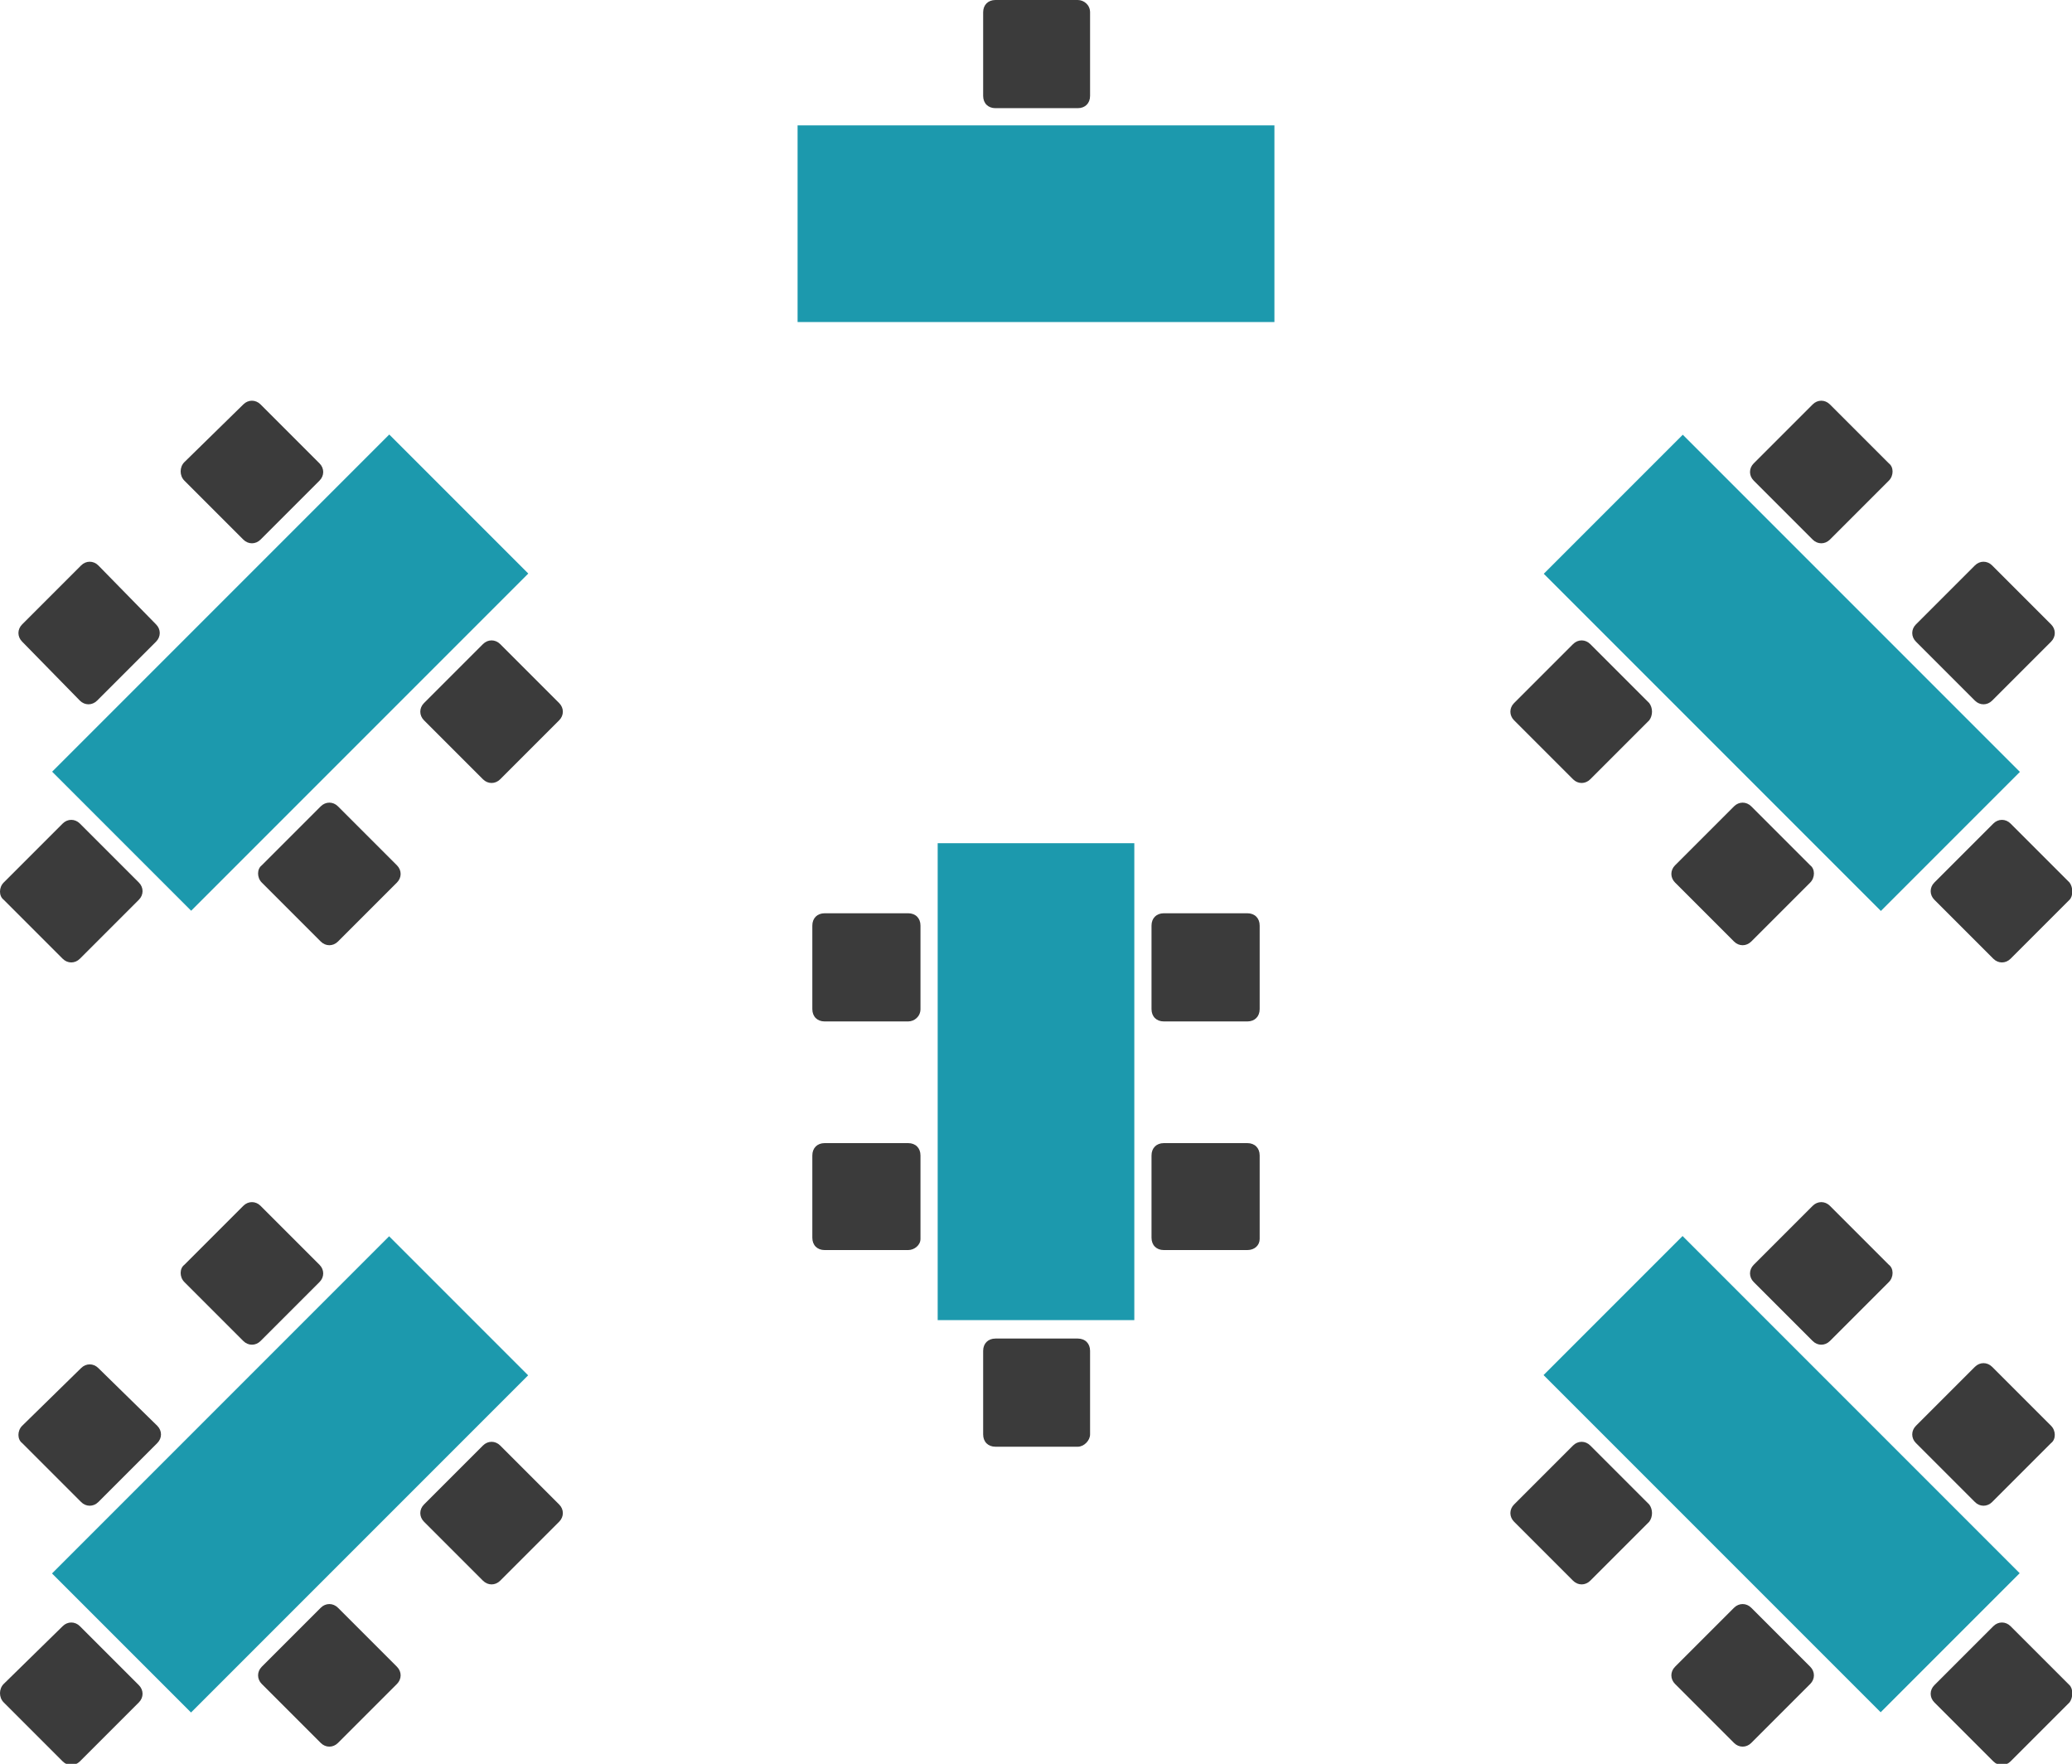 <?xml version="1.0" encoding="utf-8"?>
<!-- Generator: Adobe Illustrator 15.1.0, SVG Export Plug-In . SVG Version: 6.00 Build 0)  -->
<!DOCTYPE svg PUBLIC "-//W3C//DTD SVG 1.1//EN" "http://www.w3.org/Graphics/SVG/1.1/DTD/svg11.dtd">
<svg version="1.1" id="Layer_1" xmlns="http://www.w3.org/2000/svg" xmlns:xlink="http://www.w3.org/1999/xlink" x="0px" y="0px"
	 width="168.6px" height="143.5px" viewBox="0 0 168.6 143.5" enable-background="new 0 0 168.6 143.5" xml:space="preserve">
<rect x="76.3" y="68.6" fill="#1C99AD" width="16" height="38.8"/>
<g>
	<defs>
		<rect id="SVGID_1_" width="168.6" height="143.5"/>
	</defs>
	<clipPath id="SVGID_2_">
		<use xlink:href="#SVGID_1_"  overflow="visible"/>
	</clipPath>
	<path clip-path="url(#SVGID_2_)" fill="#3B3B3B" d="M73.9,83.1h-6.8c-0.6,0-1-0.4-1-1v-6.8c0-0.6,0.4-1,1-1h6.8c0.6,0,1,0.4,1,1
		v6.8C74.9,82.7,74.4,83.1,73.9,83.1"/>
	<path clip-path="url(#SVGID_2_)" fill="#3B3B3B" d="M73.9,101.7h-6.8c-0.6,0-1-0.4-1-1V94c0-0.6,0.4-1,1-1h6.8c0.6,0,1,0.4,1,1v6.8
		C74.9,101.3,74.4,101.7,73.9,101.7"/>
	<path clip-path="url(#SVGID_2_)" fill="#3B3B3B" d="M101.5,83.1h-6.8c-0.6,0-1-0.4-1-1v-6.8c0-0.6,0.4-1,1-1h6.8c0.6,0,1,0.4,1,1
		v6.8C102.5,82.7,102.1,83.1,101.5,83.1"/>
	<path clip-path="url(#SVGID_2_)" fill="#3B3B3B" d="M101.5,101.7h-6.8c-0.6,0-1-0.4-1-1V94c0-0.6,0.4-1,1-1h6.8c0.6,0,1,0.4,1,1
		v6.8C102.5,101.3,102.1,101.7,101.5,101.7"/>
	<path clip-path="url(#SVGID_2_)" fill="#3B3B3B" d="M87.7,117.7h-6.7c-0.6,0-1-0.4-1-1v-6.8c0-0.6,0.4-1,1-1h6.7c0.6,0,1,0.4,1,1
		v6.8C88.7,117.2,88.2,117.7,87.7,117.7"/>
	<rect x="64.9" y="10.2" clip-path="url(#SVGID_2_)" fill="#1C99AD" width="38.8" height="16"/>
	<path clip-path="url(#SVGID_2_)" fill="#3B3B3B" d="M88.7,1v6.8c0,0.6-0.4,1-1,1h-6.7c-0.6,0-1-0.4-1-1V1c0-0.6,0.4-1,1-1h6.7
		C88.2,0,88.7,0.4,88.7,1"/>
	
		<rect x="137" y="35.3" transform="matrix(0.707 -0.707 0.707 0.707 3.801 118.582)" clip-path="url(#SVGID_2_)" fill="#1C99AD" width="16" height="38.8"/>
	<path clip-path="url(#SVGID_2_)" fill="#3B3B3B" d="M134.2,58.6l-4.8,4.8c-0.4,0.4-1,0.4-1.4,0l-4.8-4.8c-0.4-0.4-0.4-1,0-1.4
		l4.8-4.8c0.4-0.4,1-0.4,1.4,0l4.8,4.8C134.5,57.6,134.5,58.2,134.2,58.6"/>
	<path clip-path="url(#SVGID_2_)" fill="#3B3B3B" d="M147.3,71.8l-4.8,4.8c-0.4,0.4-1,0.4-1.4,0l-4.8-4.8c-0.4-0.4-0.4-1,0-1.4
		l4.8-4.8c0.4-0.4,1-0.4,1.4,0l4.8,4.8C147.7,70.7,147.7,71.4,147.3,71.8"/>
	<path clip-path="url(#SVGID_2_)" fill="#3B3B3B" d="M153.7,39.1l-4.8,4.8c-0.4,0.4-1,0.4-1.4,0l-4.8-4.8c-0.4-0.4-0.4-1,0-1.4
		l4.8-4.8c0.4-0.4,1-0.4,1.4,0l4.8,4.8C154.1,38,154.1,38.7,153.7,39.1"/>
	<path clip-path="url(#SVGID_2_)" fill="#3B3B3B" d="M166.9,52.2l-4.8,4.8c-0.4,0.4-1,0.4-1.4,0l-4.8-4.8c-0.4-0.4-0.4-1,0-1.4
		l4.8-4.8c0.4-0.4,1-0.4,1.4,0l4.8,4.8C167.3,51.2,167.3,51.8,166.9,52.2"/>
	<path clip-path="url(#SVGID_2_)" fill="#3B3B3B" d="M168.4,73.2l-4.8,4.8c-0.4,0.4-1,0.4-1.4,0l-4.8-4.8c-0.4-0.4-0.4-1,0-1.4
		l4.8-4.8c0.4-0.4,1-0.4,1.4,0l4.8,4.8C168.7,72.2,168.7,72.9,168.4,73.2"/>
	
		<rect x="137" y="100.5" transform="matrix(0.707 -0.707 0.707 0.707 -42.313 137.676)" clip-path="url(#SVGID_2_)" fill="#1C99AD" width="16" height="38.8"/>
	<path clip-path="url(#SVGID_2_)" fill="#3B3B3B" d="M134.2,123.8l-4.8,4.8c-0.4,0.4-1,0.4-1.4,0l-4.8-4.8c-0.4-0.4-0.4-1,0-1.4
		l4.8-4.8c0.4-0.4,1-0.4,1.4,0l4.8,4.8C134.5,122.8,134.5,123.4,134.2,123.8"/>
	<path clip-path="url(#SVGID_2_)" fill="#3B3B3B" d="M147.3,137l-4.8,4.8c-0.4,0.4-1,0.4-1.4,0l-4.8-4.8c-0.4-0.4-0.4-1,0-1.4
		l4.8-4.8c0.4-0.4,1-0.4,1.4,0l4.8,4.8C147.7,136,147.7,136.6,147.3,137"/>
	<path clip-path="url(#SVGID_2_)" fill="#3B3B3B" d="M153.7,104.3l-4.8,4.8c-0.4,0.4-1,0.4-1.4,0l-4.8-4.8c-0.4-0.4-0.4-1,0-1.4
		l4.8-4.8c0.4-0.4,1-0.4,1.4,0l4.8,4.8C154.1,103.2,154.1,103.9,153.7,104.3"/>
	<path clip-path="url(#SVGID_2_)" fill="#3B3B3B" d="M166.9,117.4l-4.8,4.8c-0.4,0.4-1,0.4-1.4,0l-4.8-4.8c-0.4-0.4-0.4-1,0-1.4
		l4.8-4.8c0.4-0.4,1-0.4,1.4,0l4.8,4.8C167.3,116.4,167.3,117.1,166.9,117.4"/>
	<path clip-path="url(#SVGID_2_)" fill="#3B3B3B" d="M168.4,138.5l-4.8,4.8c-0.4,0.4-1,0.4-1.4,0l-4.8-4.8c-0.4-0.4-0.4-1,0-1.4
		l4.8-4.8c0.4-0.4,1-0.4,1.4,0l4.8,4.8C168.7,137.4,168.7,138.1,168.4,138.5"/>
	
		<rect x="15.6" y="35.3" transform="matrix(-0.707 -0.707 0.707 -0.707 1.627 110.08)" clip-path="url(#SVGID_2_)" fill="#1C99AD" width="16" height="38.8"/>
	<path clip-path="url(#SVGID_2_)" fill="#3B3B3B" d="M34.5,58.6l4.8,4.8c0.4,0.4,1,0.4,1.4,0l4.8-4.8c0.4-0.4,0.4-1,0-1.4l-4.8-4.8
		c-0.4-0.4-1-0.4-1.4,0l-4.8,4.8C34.1,57.6,34.1,58.2,34.5,58.6"/>
	<path clip-path="url(#SVGID_2_)" fill="#3B3B3B" d="M21.3,71.8l4.8,4.8c0.4,0.4,1,0.4,1.4,0l4.8-4.8c0.4-0.4,0.4-1,0-1.4l-4.8-4.8
		c-0.4-0.4-1-0.4-1.4,0l-4.8,4.8C20.9,70.7,20.9,71.4,21.3,71.8"/>
	<path clip-path="url(#SVGID_2_)" fill="#3B3B3B" d="M15,39.1l4.8,4.8c0.4,0.4,1,0.4,1.4,0l4.8-4.8c0.4-0.4,0.4-1,0-1.4l-4.8-4.8
		c-0.4-0.4-1-0.4-1.4,0L15,37.6C14.6,38,14.6,38.7,15,39.1"/>
	<path clip-path="url(#SVGID_2_)" fill="#3B3B3B" d="M1.8,52.2L6.5,57c0.4,0.4,1,0.4,1.4,0l4.8-4.8c0.4-0.4,0.4-1,0-1.4L8,46
		c-0.4-0.4-1-0.4-1.4,0l-4.8,4.8C1.4,51.2,1.4,51.8,1.8,52.2"/>
	<path clip-path="url(#SVGID_2_)" fill="#3B3B3B" d="M0.3,73.2L5.1,78c0.4,0.4,1,0.4,1.4,0l4.8-4.8c0.4-0.4,0.4-1,0-1.4l-4.8-4.8
		c-0.4-0.4-1-0.4-1.4,0l-4.8,4.8C-0.1,72.2-0.1,72.9,0.3,73.2"/>
	
		<rect x="15.6" y="100.5" transform="matrix(-0.707 -0.707 0.707 -0.707 -44.481 221.405)" clip-path="url(#SVGID_2_)" fill="#1C99AD" width="16" height="38.8"/>
	<path clip-path="url(#SVGID_2_)" fill="#3B3B3B" d="M34.5,123.8l4.8,4.8c0.4,0.4,1,0.4,1.4,0l4.8-4.8c0.4-0.4,0.4-1,0-1.4l-4.8-4.8
		c-0.4-0.4-1-0.4-1.4,0l-4.8,4.8C34.1,122.8,34.1,123.4,34.5,123.8"/>
	<path clip-path="url(#SVGID_2_)" fill="#3B3B3B" d="M21.3,137l4.8,4.8c0.4,0.4,1,0.4,1.4,0l4.8-4.8c0.4-0.4,0.4-1,0-1.4l-4.8-4.8
		c-0.4-0.4-1-0.4-1.4,0l-4.8,4.8C20.9,136,20.9,136.6,21.3,137"/>
	<path clip-path="url(#SVGID_2_)" fill="#3B3B3B" d="M15,104.3l4.8,4.8c0.4,0.4,1,0.4,1.4,0l4.8-4.8c0.4-0.4,0.4-1,0-1.4l-4.8-4.8
		c-0.4-0.4-1-0.4-1.4,0l-4.8,4.8C14.6,103.2,14.6,103.9,15,104.3"/>
	<path clip-path="url(#SVGID_2_)" fill="#3B3B3B" d="M1.8,117.4l4.8,4.8c0.4,0.4,1,0.4,1.4,0l4.8-4.8c0.4-0.4,0.4-1,0-1.4L8,111.3
		c-0.4-0.4-1-0.4-1.4,0L1.8,116C1.4,116.4,1.4,117.1,1.8,117.4"/>
	<path clip-path="url(#SVGID_2_)" fill="#3B3B3B" d="M0.3,138.5l4.8,4.8c0.4,0.4,1,0.4,1.4,0l4.8-4.8c0.4-0.4,0.4-1,0-1.4l-4.8-4.8
		c-0.4-0.4-1-0.4-1.4,0L0.3,137C-0.1,137.4-0.1,138.1,0.3,138.5"/>
</g>
</svg>
